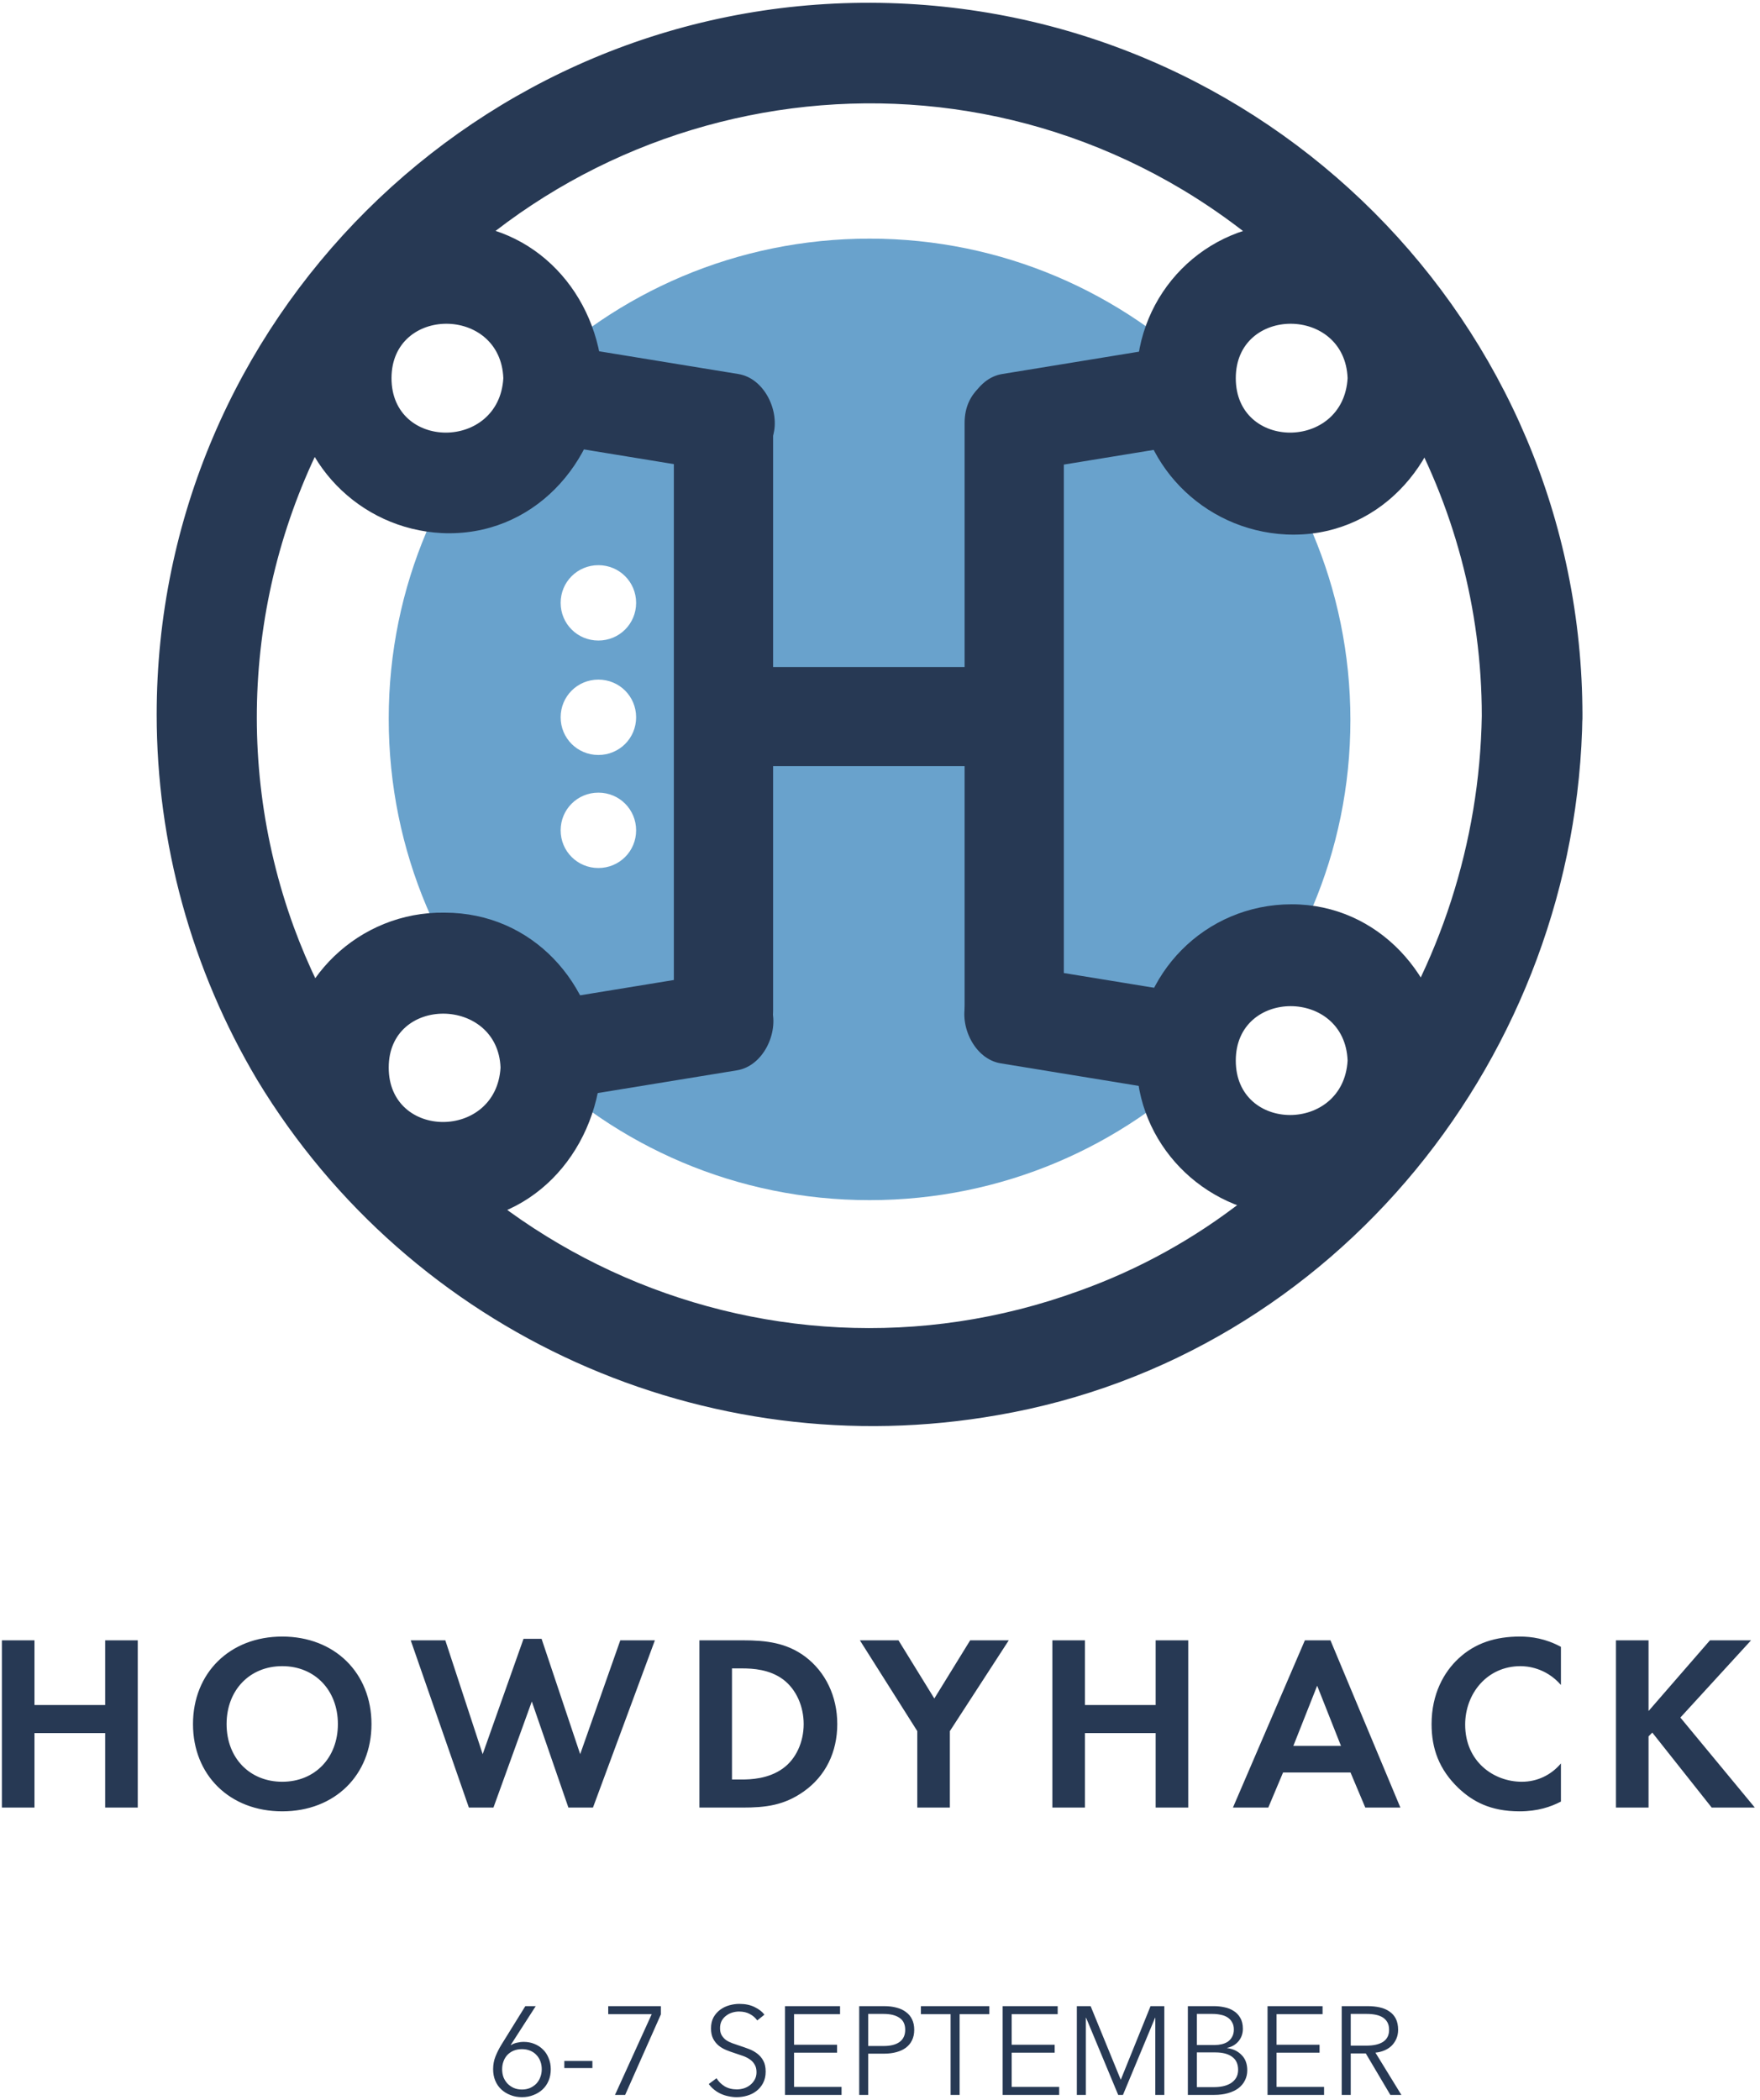 <svg width="337" height="402" viewBox="0 0 337 402" fill="none" xmlns="http://www.w3.org/2000/svg">
<g clip-path="url(#clip0)">
<path d="M166.5 45.678C115.647 45.678 74.43 86.815 74.43 137.569C74.43 188.589 115.647 229.726 166.5 229.726C217.353 229.726 258.571 188.589 258.571 137.836C258.571 87.082 217.353 45.678 166.5 45.678ZM114.577 166.151C110.562 166.151 107.35 162.945 107.35 158.939C107.35 154.932 110.562 151.726 114.577 151.726C118.591 151.726 121.803 154.932 121.803 158.939C121.803 162.945 118.591 166.151 114.577 166.151ZM114.577 144.514C110.562 144.514 107.35 141.308 107.35 137.302C107.35 133.295 110.562 130.089 114.577 130.089C118.591 130.089 121.803 133.295 121.803 137.302C121.803 141.308 118.591 144.514 114.577 144.514ZM114.577 122.61C110.562 122.61 107.35 119.404 107.35 115.397C107.35 111.391 110.562 108.185 114.577 108.185C118.591 108.185 121.803 111.391 121.803 115.397C121.803 119.404 118.591 122.61 114.577 122.61Z" fill="#69A2CC"/>
<path d="M138.665 146.651H194.335C206.647 146.651 206.647 127.685 194.335 127.685H138.665C126.353 127.418 126.353 146.651 138.665 146.651Z" fill="#273954"/>
<path d="M129.029 80.939V193.398C129.029 205.685 148.032 205.685 148.032 193.398V80.939C148.3 68.651 129.029 68.651 129.029 80.939Z" fill="#273954"/>
<path d="M184.7 80.939V193.398C184.7 205.685 203.703 205.685 203.703 193.398V80.939C203.971 68.651 184.7 68.651 184.7 80.939Z" fill="#273954"/>
<path d="M197.012 90.021L226.453 85.212C231.538 84.411 234.482 78 233.144 73.459C231.538 68.384 226.453 65.445 221.368 66.781L191.927 71.589C186.841 72.391 183.897 78.802 185.235 83.343C186.574 88.418 191.927 91.356 197.012 90.021Z" fill="#273954"/>
<path d="M96.376 72.39C95.573 86.281 74.965 86.281 74.965 72.39C74.965 58.5 95.841 58.5 96.376 72.39C96.912 84.678 116.182 84.678 115.379 72.39C114.576 56.363 102.532 42.74 85.671 42.74C69.344 42.74 55.962 56.096 55.962 72.39C56.229 88.418 68.809 101.24 84.6 102.041C101.997 102.842 114.576 88.685 115.647 72.39C116.182 60.103 97.179 60.103 96.376 72.39Z" fill="#273954"/>
<path d="M95.841 204.349C95.038 218.24 74.43 218.24 74.43 204.349C74.43 190.459 95.306 190.726 95.841 204.349C96.377 216.637 115.647 216.637 114.844 204.349C114.041 188.322 101.997 174.699 85.135 174.699C68.809 174.431 55.159 187.521 54.891 203.815C54.624 220.11 67.738 233.733 84.065 234C101.462 234.801 114.041 220.911 115.112 204.349C115.647 192.062 96.644 192.062 95.841 204.349Z" fill="#273954"/>
<path d="M258.035 203.014C257.233 216.904 236.624 216.904 236.624 203.014C236.624 189.123 257.5 189.123 258.035 203.014C258.571 215.301 277.841 215.301 277.038 203.014C276.235 186.986 263.924 173.096 247.33 173.096C230.735 173.096 217.621 186.452 217.621 203.014C217.621 218.774 230.2 231.863 246.259 232.664C263.656 233.466 276.235 219.308 277.306 203.014C277.841 190.459 258.838 190.459 258.035 203.014Z" fill="#273954"/>
<path d="M258.035 72.39C257.233 86.281 236.624 86.281 236.624 72.39C236.624 58.5 257.5 58.5 258.035 72.39C258.571 84.678 277.841 84.678 277.038 72.39C276.235 56.363 264.191 42.74 247.33 42.74C230.735 42.74 217.621 56.096 217.621 72.658C217.621 88.418 230.2 101.507 246.259 102.308C263.656 103.11 276.235 88.952 277.306 72.658C277.841 60.103 258.838 60.103 258.035 72.39Z" fill="#273954"/>
<path d="M111.632 209.692L141.073 204.884C146.159 204.082 149.103 197.672 147.765 193.13C146.159 188.055 141.073 185.117 135.988 186.452L106.547 191.261C101.462 192.062 98.517 198.473 99.856 203.014C101.462 208.089 106.547 211.028 111.632 209.692Z" fill="#273954"/>
<path d="M226.185 189.925L196.744 185.117C191.659 183.781 186.573 186.719 184.968 191.795C183.629 196.336 186.573 202.747 191.659 203.548L221.1 208.356C226.185 209.692 231.271 206.754 232.876 201.678C234.215 197.137 231.271 190.726 226.185 189.925Z" fill="#273954"/>
<path d="M141.341 71.589L111.9 66.781C106.815 65.445 101.729 68.384 100.124 73.459C98.785 78 101.729 84.411 106.815 85.212L136.256 90.021C141.341 91.356 146.426 88.418 148.032 83.343C149.371 78.802 146.426 72.391 141.341 71.589Z" fill="#273954"/>
<path d="M283.729 137.034C282.926 185.651 252.95 230.527 206.647 247.089C145.891 269.26 78.444 238.007 56.229 177.37C44.185 144.247 47.665 107.384 65.865 76.932C99.053 21.37 171.05 3.206 226.453 36.329C262.05 57.699 283.729 95.897 283.729 137.034C283.997 149.322 303.268 149.322 303 137.034C303 61.706 241.976 0.801 166.768 0.534C91.559 0.267 30 61.438 30 136.767C30 161.343 36.691 185.651 49.271 206.753C78.712 255.37 135.185 280.747 191.124 270.863C255.894 259.644 302.197 201.678 303 136.767C303.268 124.747 283.997 124.747 283.729 137.034Z" fill="#273954"/>
</g>
<path d="M6.602 313.984H0.362V346H6.602V331.744H20.138V346H26.378V313.984H20.138V326.368H6.602V313.984ZM54.042 313.264C43.962 313.264 36.954 320.272 36.954 330.016C36.954 339.76 43.962 346.72 54.042 346.72C64.122 346.72 71.13 339.76 71.13 330.016C71.13 320.272 64.122 313.264 54.042 313.264ZM54.042 341.056C47.802 341.056 43.386 336.496 43.386 330.016C43.386 323.536 47.802 318.928 54.042 318.928C60.282 318.928 64.698 323.536 64.698 330.016C64.698 336.496 60.282 341.056 54.042 341.056ZM101.828 325.696L108.836 346H113.54L125.396 313.984H118.772L111.092 335.776L103.7 313.696H100.244L92.42 335.776L85.268 313.984H78.644L89.78 346H94.484L101.828 325.696ZM133.918 313.984V346H142.174C146.638 346 150.142 345.568 153.886 342.928C158.11 339.952 160.318 335.344 160.318 330.016C160.318 324.688 158.062 320.032 154.174 317.104C150.622 314.464 146.734 313.984 142.27 313.984H133.918ZM140.158 319.36H142.078C144.19 319.36 147.358 319.552 149.95 321.472C152.494 323.392 153.886 326.656 153.886 330.016C153.886 333.424 152.446 336.688 149.902 338.512C147.118 340.528 143.662 340.624 142.078 340.624H140.158V319.36ZM175.638 346H181.878V331.36L193.158 313.984H185.766L178.902 325.12L172.038 313.984H164.646L175.638 331.36V346ZM207.743 313.984H201.503V346H207.743V331.744H221.279V346H227.519V313.984H221.279V326.368H207.743V313.984ZM261.423 346H268.143L254.751 313.984H249.855L236.079 346H242.847L245.679 339.28H258.591L261.423 346ZM247.647 334.192L252.207 322.672L256.767 334.192H247.647ZM298.882 337.552C297.01 339.76 294.37 341.056 291.394 341.056C286.018 341.056 280.546 337.216 280.546 330.112C280.546 324.208 284.722 318.928 291.154 318.928C292.306 318.928 295.954 319.168 298.882 322.528V315.232C295.954 313.648 293.266 313.264 291.01 313.264C286.45 313.264 282.466 314.464 279.25 317.488C276.514 320.032 274.114 324.208 274.114 330.016C274.114 334.72 275.554 338.704 279.25 342.256C281.938 344.8 285.346 346.72 290.962 346.72C294.418 346.72 296.962 345.856 298.882 344.848V337.552ZM315.658 313.984H309.418V346H315.658V332.368L316.378 331.648L327.754 346H336.01L321.754 328.768L335.29 313.984H327.418L315.658 327.52V313.984Z" fill="#273954"/>
<path d="M97.805 391.424L97.853 391.472C98.109 391.28 98.469 391.128 98.933 391.016C99.397 390.904 99.844 390.848 100.276 390.848C101.012 390.848 101.692 390.976 102.316 391.232C102.956 391.488 103.508 391.848 103.972 392.312C104.436 392.76 104.796 393.312 105.052 393.968C105.324 394.608 105.46 395.312 105.46 396.08C105.46 396.88 105.324 397.608 105.052 398.264C104.78 398.92 104.396 399.48 103.9 399.944C103.404 400.408 102.82 400.768 102.148 401.024C101.476 401.296 100.74 401.432 99.941 401.432C99.141 401.432 98.404 401.296 97.733 401.024C97.061 400.768 96.477 400.408 95.981 399.944C95.484 399.48 95.1 398.92 94.829 398.264C94.556 397.608 94.421 396.88 94.421 396.08C94.421 395.2 94.573 394.384 94.876 393.632C95.18 392.88 95.54 392.16 95.957 391.472L100.588 384.008H102.58L97.805 391.424ZM96.148 396.08C96.148 396.64 96.237 397.16 96.412 397.64C96.605 398.104 96.868 398.512 97.204 398.864C97.54 399.2 97.941 399.472 98.404 399.68C98.868 399.872 99.38 399.968 99.941 399.968C100.5 399.968 101.012 399.872 101.476 399.68C101.94 399.472 102.34 399.2 102.676 398.864C103.012 398.512 103.268 398.104 103.444 397.64C103.636 397.16 103.732 396.64 103.732 396.08C103.732 395.536 103.644 395.032 103.468 394.568C103.292 394.088 103.036 393.68 102.7 393.344C102.38 392.992 101.98 392.72 101.5 392.528C101.036 392.336 100.516 392.24 99.941 392.24C99.365 392.24 98.837 392.336 98.356 392.528C97.892 392.72 97.493 392.992 97.156 393.344C96.837 393.68 96.588 394.088 96.412 394.568C96.237 395.032 96.148 395.536 96.148 396.08ZM113.43 395.864H108.054V394.496H113.43V395.864ZM126.542 385.592L119.702 401H117.758L124.79 385.544H116.462V384.008H126.542V385.592ZM145 386.744C144.632 386.232 144.16 385.824 143.584 385.52C143.008 385.2 142.312 385.04 141.496 385.04C141.08 385.04 140.656 385.104 140.224 385.232C139.792 385.36 139.4 385.56 139.048 385.832C138.696 386.088 138.408 386.416 138.184 386.816C137.976 387.216 137.872 387.688 137.872 388.232C137.872 388.776 137.976 389.224 138.184 389.576C138.392 389.928 138.664 390.232 139 390.488C139.352 390.728 139.744 390.928 140.176 391.088C140.624 391.248 141.088 391.408 141.568 391.568C142.16 391.76 142.752 391.968 143.344 392.192C143.952 392.416 144.496 392.712 144.976 393.08C145.456 393.432 145.848 393.888 146.152 394.448C146.456 394.992 146.608 395.688 146.608 396.536C146.608 397.384 146.44 398.12 146.104 398.744C145.784 399.352 145.36 399.856 144.832 400.256C144.32 400.656 143.728 400.952 143.056 401.144C142.4 401.336 141.736 401.432 141.064 401.432C140.552 401.432 140.04 401.376 139.528 401.264C139.016 401.168 138.528 401.016 138.064 400.808C137.6 400.6 137.168 400.336 136.768 400.016C136.368 399.696 136.016 399.328 135.712 398.912L137.2 397.808C137.568 398.416 138.08 398.928 138.736 399.344C139.408 399.744 140.192 399.944 141.088 399.944C141.52 399.944 141.96 399.88 142.408 399.752C142.856 399.608 143.256 399.4 143.608 399.128C143.976 398.84 144.272 398.496 144.496 398.096C144.736 397.68 144.856 397.2 144.856 396.656C144.856 396.064 144.736 395.576 144.496 395.192C144.272 394.792 143.968 394.464 143.584 394.208C143.2 393.936 142.76 393.712 142.264 393.536C141.768 393.36 141.248 393.184 140.704 393.008C140.144 392.832 139.592 392.632 139.048 392.408C138.504 392.184 138.016 391.896 137.584 391.544C137.152 391.176 136.8 390.728 136.528 390.2C136.272 389.672 136.144 389.024 136.144 388.256C136.144 387.44 136.304 386.736 136.624 386.144C136.96 385.552 137.392 385.064 137.92 384.68C138.448 384.296 139.032 384.016 139.672 383.84C140.312 383.664 140.944 383.576 141.568 383.576C142.72 383.576 143.704 383.784 144.52 384.2C145.336 384.6 145.952 385.08 146.368 385.64L145 386.744ZM152.043 399.464H161.139V401H150.315V384.008H160.851V385.544H152.043V391.4H160.275V392.912H152.043V399.464ZM164.518 384.008H169.318C170.182 384.008 170.966 384.104 171.67 384.296C172.374 384.472 172.974 384.752 173.47 385.136C173.982 385.504 174.374 385.976 174.646 386.552C174.918 387.112 175.054 387.776 175.054 388.544C175.054 389.312 174.91 389.984 174.622 390.56C174.35 391.12 173.958 391.592 173.446 391.976C172.95 392.344 172.342 392.624 171.622 392.816C170.918 393.008 170.134 393.104 169.27 393.104H166.246V401H164.518V384.008ZM166.246 391.64H169.174C170.534 391.64 171.566 391.376 172.27 390.848C172.974 390.32 173.326 389.552 173.326 388.544C173.326 387.488 172.958 386.72 172.222 386.24C171.502 385.744 170.486 385.496 169.174 385.496H166.246V391.64ZM183.747 401H182.019V385.544H176.331V384.008H189.435V385.544H183.747V401ZM193.714 399.464H202.81V401H191.986V384.008H202.522V385.544H193.714V391.4H201.946V392.912H193.714V399.464ZM214.59 398.072H214.614L220.302 384.008H222.942V401H221.214V386.24H221.166L215.022 401H214.11L207.966 386.24H207.918V401H206.19V384.008H208.83L214.59 398.072ZM227.447 384.008H232.511C233.151 384.008 233.799 384.08 234.455 384.224C235.111 384.352 235.695 384.584 236.207 384.92C236.735 385.24 237.159 385.68 237.479 386.24C237.815 386.8 237.983 387.504 237.983 388.352C237.983 389.248 237.711 390.032 237.167 390.704C236.623 391.36 235.895 391.792 234.983 392V392.048C236.087 392.176 236.999 392.608 237.719 393.344C238.455 394.064 238.823 395.048 238.823 396.296C238.823 397 238.671 397.648 238.367 398.24C238.079 398.816 237.663 399.312 237.119 399.728C236.575 400.128 235.911 400.44 235.127 400.664C234.343 400.888 233.463 401 232.487 401H227.447V384.008ZM229.175 391.448H232.655C233.071 391.448 233.487 391.4 233.903 391.304C234.335 391.208 234.727 391.048 235.079 390.824C235.431 390.584 235.711 390.272 235.919 389.888C236.143 389.504 236.255 389.032 236.255 388.472C236.255 387.928 236.143 387.472 235.919 387.104C235.711 386.72 235.423 386.408 235.055 386.168C234.687 385.928 234.255 385.76 233.759 385.664C233.263 385.552 232.735 385.496 232.175 385.496H229.175V391.448ZM229.175 399.512H232.391C233.015 399.512 233.607 399.456 234.167 399.344C234.743 399.216 235.239 399.024 235.655 398.768C236.087 398.496 236.431 398.152 236.687 397.736C236.943 397.304 237.071 396.792 237.071 396.2C237.071 395.08 236.687 394.248 235.919 393.704C235.167 393.144 234.095 392.864 232.703 392.864H229.175V399.512ZM244.433 399.464H253.529V401H242.705V384.008H253.241V385.544H244.433V391.4H252.665V392.912H244.433V399.464ZM258.636 401H256.908V384.008H261.9C262.732 384.008 263.5 384.088 264.204 384.248C264.924 384.408 265.54 384.672 266.052 385.04C266.58 385.392 266.988 385.856 267.276 386.432C267.564 387.008 267.708 387.712 267.708 388.544C267.708 389.168 267.596 389.736 267.372 390.248C267.148 390.76 266.844 391.208 266.46 391.592C266.076 391.96 265.62 392.256 265.092 392.48C264.564 392.704 263.988 392.848 263.364 392.912L268.332 401H266.22L261.516 393.056H258.636V401ZM258.636 391.568H261.636C263.028 391.568 264.1 391.32 264.852 390.824C265.604 390.312 265.98 389.552 265.98 388.544C265.98 387.984 265.876 387.512 265.668 387.128C265.46 386.744 265.172 386.432 264.804 386.192C264.436 385.952 263.988 385.776 263.46 385.664C262.932 385.552 262.348 385.496 261.708 385.496H258.636V391.568Z" fill="#273954"/>
<defs>
<clipPath id="clip0">
<rect width="273" height="273" fill="white" transform="translate(30)"/>
</clipPath>
</defs>
</svg>
